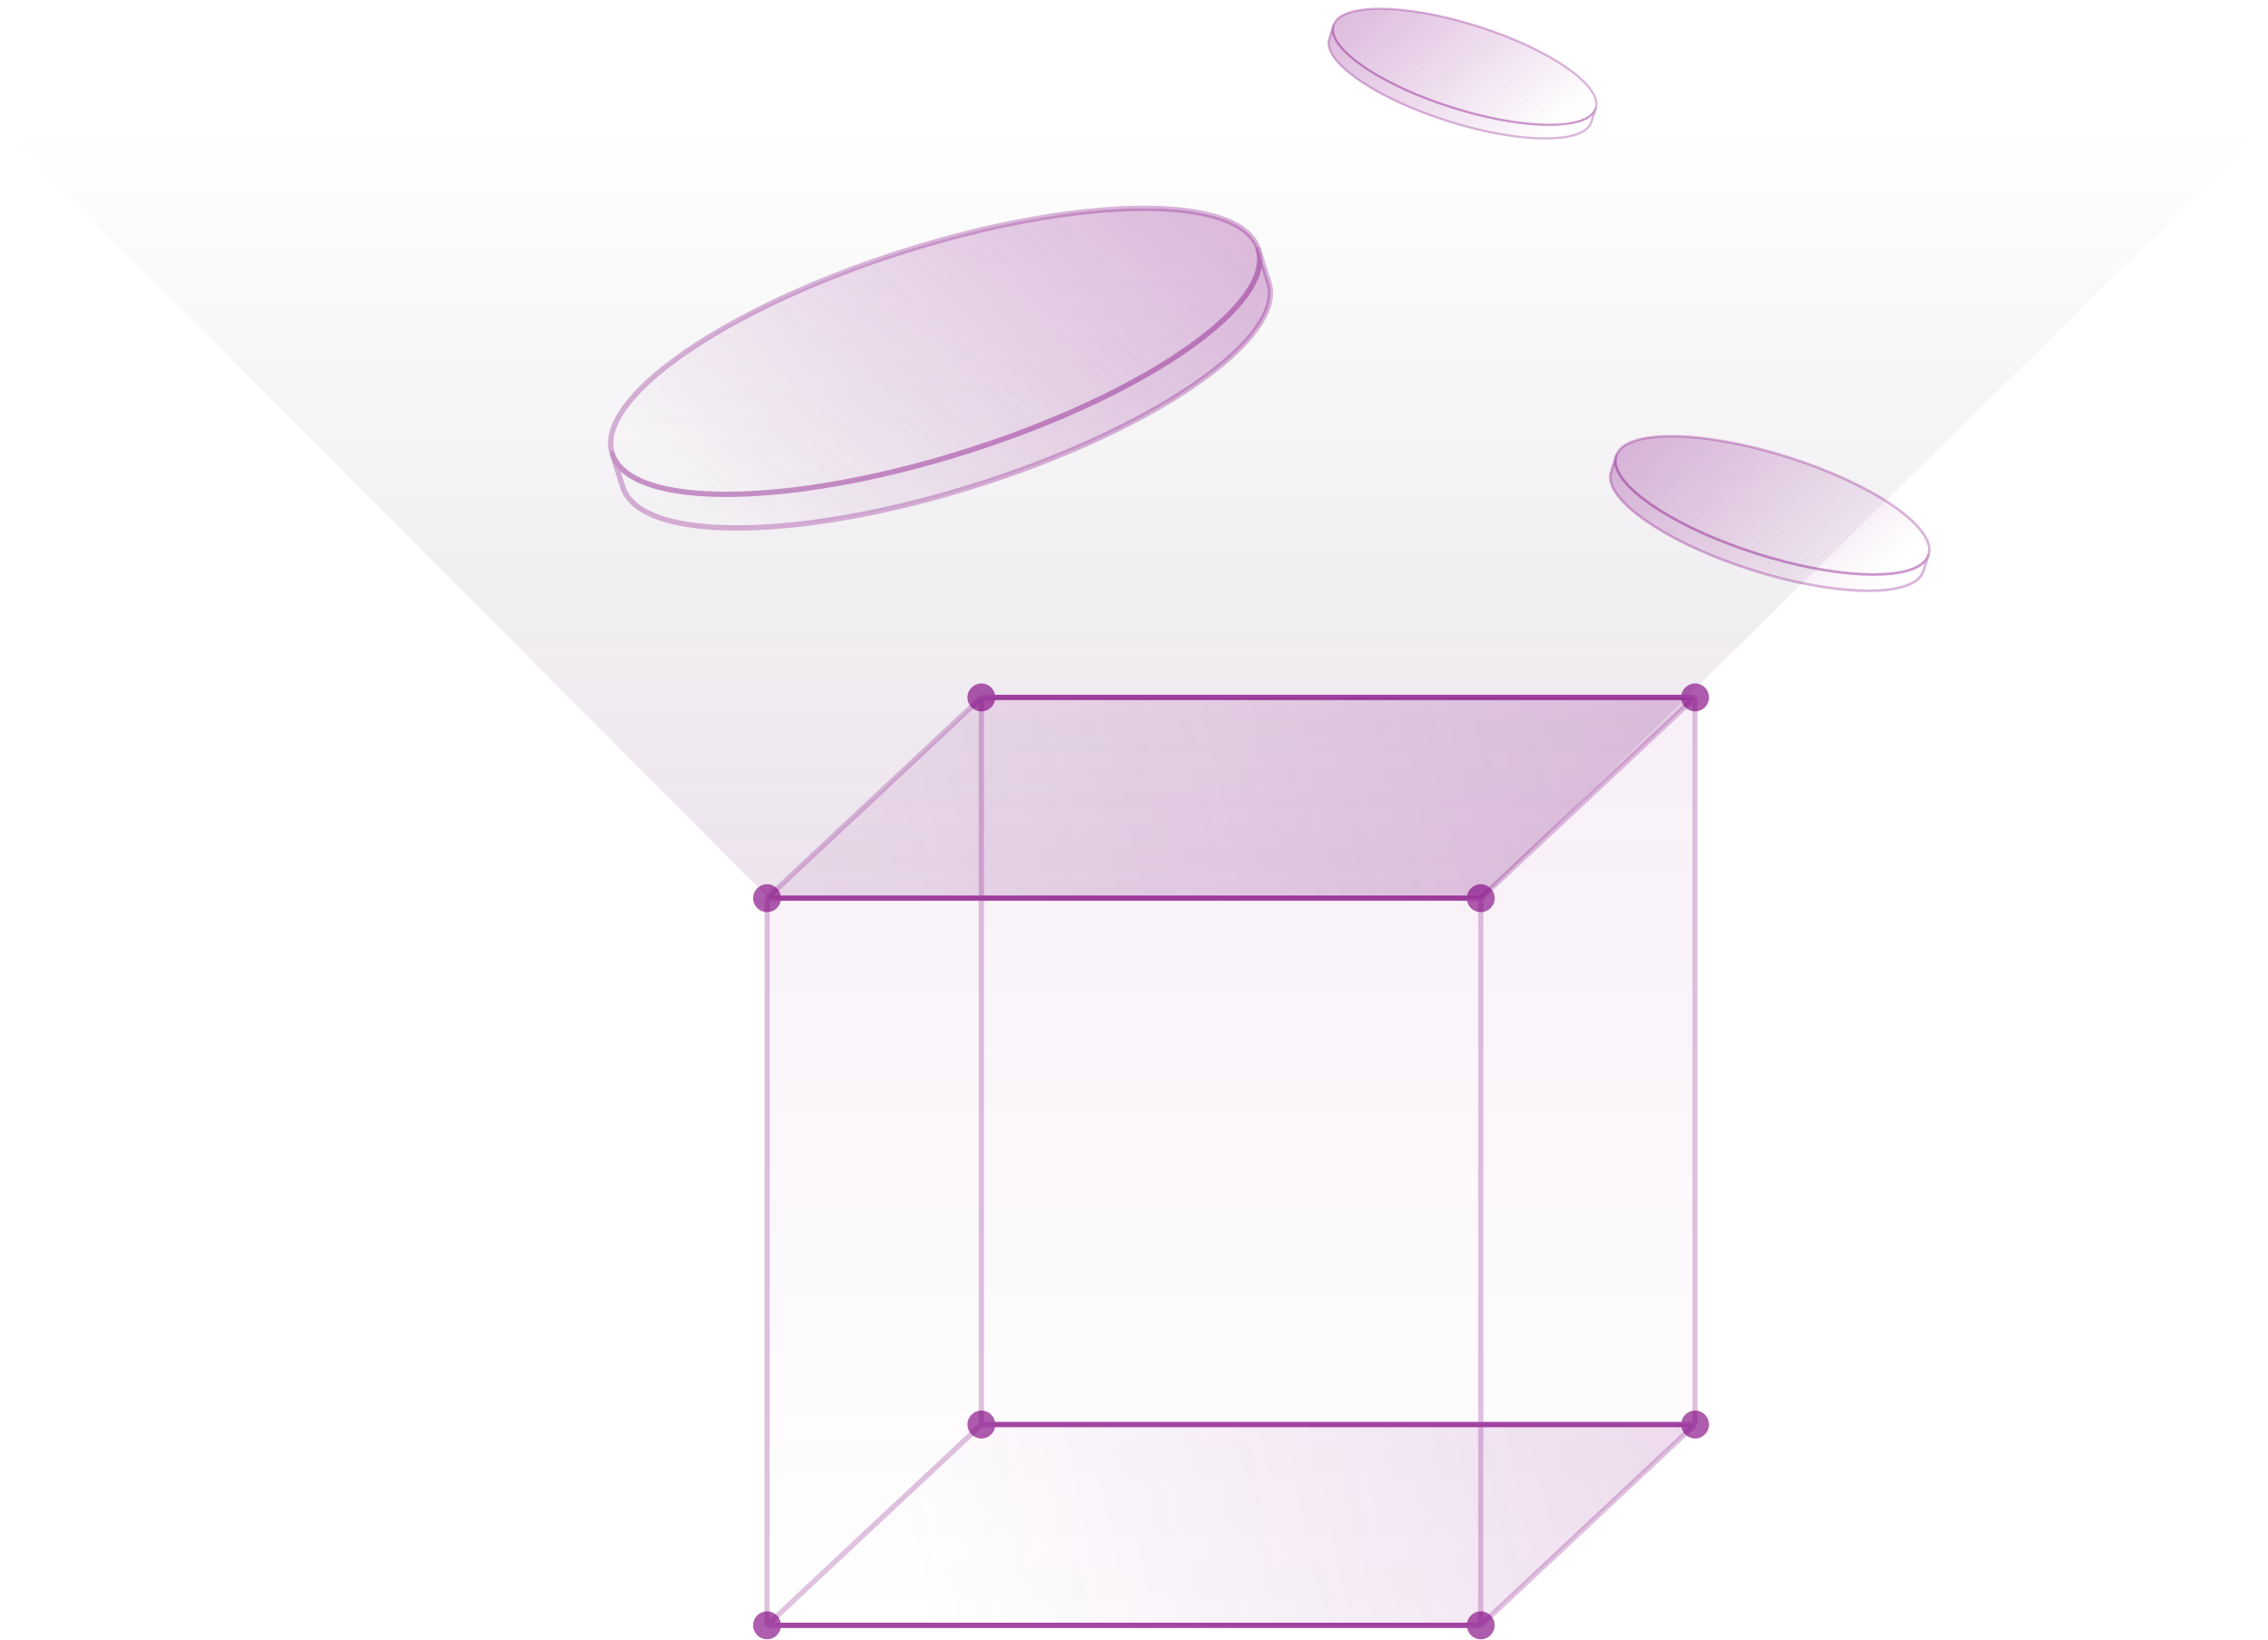 <svg width="520" height="376" viewBox="0 0 520 376" fill="none" xmlns="http://www.w3.org/2000/svg">
<path d="M339.791 206.057H176.409L0 29.105H519.457L339.791 206.057Z" fill="url(#paint0_linear_323_107)" fill-opacity="0.16"/>
<path d="M339.503 372.698L388.643 326.655V159.922L339.503 205.964V326.656V372.698Z" fill="url(#paint1_linear_323_107)" fill-opacity="0.06"/>
<path d="M225.006 326.656L175.866 372.698V205.964L225.006 159.922V205.964V326.656Z" fill="url(#paint2_linear_323_107)" fill-opacity="0.06"/>
<path d="M225.006 326.656L175.866 372.698H339.503V326.656H225.006Z" fill="url(#paint3_linear_323_107)" fill-opacity="0.06"/>
<path d="M225.006 205.965V326.657H339.503V205.965H225.006Z" fill="url(#paint4_linear_323_107)" fill-opacity="0.06"/>
<path d="M339.503 205.964L388.643 159.922H225.006V205.964H339.503Z" fill="url(#paint5_linear_323_107)" fill-opacity="0.06"/>
<path d="M388.643 326.655L339.503 372.698M388.643 326.655V159.922M388.643 326.655L339.503 326.656M339.503 372.698H175.866M339.503 372.698V326.656M388.643 159.922L339.503 205.964M388.643 159.922H225.006M339.503 326.656H225.006M339.503 326.656V205.964M175.866 372.698L225.006 326.656M175.866 372.698V205.964M225.006 326.656V205.964M175.866 205.964L225.006 159.922M175.866 205.964H225.006M225.006 205.964H339.503M225.006 205.964V159.922" stroke="purple" stroke-opacity="0.24" stroke-width="1.2" stroke-linejoin="round"/>
<path d="M225.006 326.654L175.866 372.696H339.503V326.654H225.006Z" fill="url(#paint6_linear_323_107)" fill-opacity="0.16"/>
<path d="M339.503 205.964L388.643 159.922H225.006V205.964H339.503Z" fill="url(#paint7_linear_323_107)" fill-opacity="0.16"/>
<path d="M225.006 159.922L175.866 205.964H225.006V159.922Z" fill="url(#paint8_linear_323_107)" fill-opacity="0.16"/>
<path d="M339.503 372.697L388.643 326.654L339.503 326.655V372.697Z" fill="url(#paint9_linear_323_107)" fill-opacity="0.16"/>
<path d="M221.806 326.657C221.806 328.424 223.239 329.857 225.006 329.857C226.774 329.857 228.206 328.424 228.206 326.657C228.206 324.89 226.774 323.457 225.006 323.457C223.239 323.457 221.806 324.89 221.806 326.657ZM385.443 326.657C385.443 328.424 386.876 329.857 388.643 329.857C390.411 329.857 391.843 328.424 391.843 326.657C391.843 324.89 390.411 323.457 388.643 323.457C386.876 323.457 385.443 324.89 385.443 326.657ZM225.006 327.257H388.643V326.057H225.006V327.257Z" fill="purple" fill-opacity="0.64"/>
<path d="M221.806 159.921C221.806 161.688 223.239 163.121 225.006 163.121C226.774 163.121 228.206 161.688 228.206 159.921C228.206 158.153 226.774 156.721 225.006 156.721C223.239 156.721 221.806 158.153 221.806 159.921ZM385.443 159.921C385.443 161.688 386.876 163.121 388.643 163.121C390.411 163.121 391.843 161.688 391.843 159.921C391.843 158.153 390.411 156.721 388.643 156.721C386.876 156.721 385.443 158.153 385.443 159.921ZM225.006 160.521H388.643V159.321H225.006V160.521Z" fill="purple" fill-opacity="0.64"/>
<path d="M336.303 372.698C336.303 374.465 337.736 375.898 339.503 375.898C341.271 375.898 342.703 374.465 342.703 372.698C342.703 370.931 341.271 369.498 339.503 369.498C337.736 369.498 336.303 370.931 336.303 372.698ZM172.666 372.698C172.666 374.465 174.099 375.898 175.866 375.898C177.634 375.898 179.066 374.465 179.066 372.698C179.066 370.931 177.634 369.498 175.866 369.498C174.099 369.498 172.666 370.931 172.666 372.698ZM339.503 372.098H175.866V373.298H339.503V372.098Z" fill="purple" fill-opacity="0.64"/>
<path d="M336.303 205.962C336.303 207.729 337.736 209.162 339.503 209.162C341.271 209.162 342.703 207.729 342.703 205.962C342.703 204.194 341.271 202.762 339.503 202.762C337.736 202.762 336.303 204.194 336.303 205.962ZM172.666 205.962C172.666 207.729 174.099 209.162 175.866 209.162C177.634 209.162 179.066 207.729 179.066 205.962C179.066 204.194 177.634 202.762 175.866 202.762C174.099 202.762 172.666 204.194 172.666 205.962ZM339.503 205.362H175.866V206.562H339.503V205.362Z" fill="purple" fill-opacity="0.64"/>
<g filter="url(#filter0_f_323_107)">
<path d="M442.167 127.227C444.106 121.107 429.642 111.066 409.862 104.801C390.082 98.535 372.475 98.418 370.536 104.538L369.356 108.266C369.16 108.883 369.131 109.541 369.258 110.23C370.39 116.374 383.876 125.059 401.661 130.693C419.445 136.326 435.473 136.989 439.935 132.617C440.436 132.127 440.791 131.573 440.987 130.955L442.167 127.227Z" fill="url(#paint10_linear_323_107)" fill-opacity="0.16"/>
<path d="M370.536 104.538C372.475 98.418 390.082 98.535 409.862 104.801C429.642 111.066 444.106 121.107 442.167 127.227M370.536 104.538C370.341 105.156 370.312 105.813 370.439 106.503C370.443 106.522 370.447 106.542 370.45 106.562C371.657 112.702 385.114 121.35 402.842 126.965C420.569 132.58 436.551 133.257 441.073 128.931C441.087 128.918 441.101 128.904 441.116 128.89C441.617 128.399 441.972 127.845 442.167 127.227M370.536 104.538L369.356 108.266C369.16 108.883 369.131 109.541 369.258 110.23C370.39 116.374 383.876 125.059 401.661 130.693C419.445 136.326 435.473 136.989 439.935 132.617C440.436 132.127 440.791 131.573 440.987 130.955L442.167 127.227" stroke="purple" stroke-opacity="0.16" stroke-width="0.588" stroke-linejoin="round"/>
<path d="M441.116 128.889C441.616 128.398 441.972 127.844 442.167 127.226L440.986 130.954C440.791 131.572 440.436 132.126 439.935 132.616C435.473 136.988 419.445 136.325 401.661 130.691C383.876 125.058 370.39 116.373 369.258 110.229C369.131 109.54 369.16 108.882 369.356 108.265L370.536 104.537C370.341 105.155 370.312 105.812 370.439 106.502C370.443 106.521 370.446 106.541 370.45 106.561C371.657 112.701 385.114 121.349 402.841 126.964C420.569 132.579 436.551 133.256 441.073 128.93C441.087 128.917 441.101 128.903 441.116 128.889Z" fill="url(#paint11_linear_323_107)" fill-opacity="0.16" stroke="purple" stroke-opacity="0.16" stroke-width="0.588" stroke-linejoin="round"/>
<path d="M409.862 104.801C429.642 111.066 444.106 121.107 442.167 127.227C441.972 127.845 441.617 128.399 441.116 128.89C441.101 128.904 441.087 128.918 441.073 128.931C436.551 133.257 420.569 132.58 402.842 126.965C385.114 121.35 371.657 112.702 370.45 106.562C370.447 106.542 370.443 106.522 370.439 106.503C370.312 105.813 370.341 105.156 370.536 104.538C372.475 98.418 390.082 98.535 409.862 104.801Z" fill="url(#paint12_linear_323_107)" fill-opacity="0.16" stroke="purple" stroke-opacity="0.16" stroke-width="0.588" stroke-linejoin="round"/>
</g>
<g filter="url(#filter1_f_323_107)">
<path d="M365.861 24.835C367.488 19.698 355.347 11.269 338.743 6.01C322.139 0.751 307.36 0.652 305.733 5.79L304.742 8.919C304.577 9.437 304.553 9.989 304.66 10.568C305.61 15.725 316.931 23.015 331.859 27.744C346.787 32.473 360.241 33.03 363.987 29.36C364.407 28.948 364.705 28.483 364.869 27.964L365.861 24.835Z" fill="url(#paint13_linear_323_107)" fill-opacity="0.16"/>
<path d="M305.733 5.79C307.36 0.652 322.139 0.751 338.743 6.01C355.347 11.269 367.488 19.698 365.861 24.835M305.733 5.79C305.569 6.308 305.545 6.86 305.651 7.439C305.654 7.455 305.657 7.472 305.661 7.488C306.673 12.643 317.969 19.902 332.85 24.615C347.731 29.329 361.146 29.897 364.942 26.266C364.954 26.254 364.966 26.243 364.978 26.231C365.398 25.819 365.696 25.354 365.861 24.835M305.733 5.79L304.742 8.919C304.577 9.437 304.553 9.989 304.66 10.568C305.61 15.725 316.931 23.015 331.859 27.744C346.787 32.473 360.241 33.03 363.987 29.36C364.407 28.948 364.705 28.483 364.869 27.964L365.861 24.835" stroke="purple" stroke-opacity="0.16" stroke-width="0.493" stroke-linejoin="round"/>
<path d="M364.977 26.23C365.398 25.818 365.696 25.353 365.86 24.835L364.869 27.964C364.705 28.482 364.407 28.947 363.986 29.359C360.24 33.029 346.787 32.472 331.859 27.743C316.93 23.015 305.609 15.724 304.66 10.567C304.553 9.988 304.577 9.436 304.741 8.918L305.732 5.789C305.568 6.307 305.544 6.859 305.651 7.438C305.654 7.455 305.657 7.471 305.66 7.488C306.673 12.642 317.969 19.901 332.85 24.614C347.73 29.328 361.146 29.896 364.941 26.265C364.953 26.254 364.965 26.242 364.977 26.23Z" fill="url(#paint14_linear_323_107)" fill-opacity="0.16" stroke="purple" stroke-opacity="0.16" stroke-width="0.493" stroke-linejoin="round"/>
<path d="M338.743 6.01C355.347 11.269 367.488 19.698 365.861 24.835C365.696 25.354 365.398 25.819 364.978 26.231C364.966 26.243 364.954 26.254 364.942 26.266C361.146 29.897 347.731 29.329 332.85 24.615C317.969 19.902 306.673 12.643 305.661 7.488C305.657 7.472 305.654 7.455 305.651 7.439C305.545 6.86 305.569 6.308 305.733 5.79C307.36 0.652 322.139 0.751 338.743 6.01Z" fill="url(#paint15_linear_323_107)" fill-opacity="0.16" stroke="purple" stroke-opacity="0.16" stroke-width="0.493" stroke-linejoin="round"/>
</g>
<path d="M140.37 104.02C136.362 91.365 166.266 70.605 207.164 57.65C248.061 44.696 284.465 44.453 288.473 57.107L290.915 64.815C291.319 66.091 291.378 67.451 291.116 68.876C288.776 81.579 260.892 99.537 224.121 111.184C187.35 122.831 154.212 124.203 144.986 115.164C143.95 114.149 143.216 113.004 142.811 111.727L140.37 104.02Z" fill="url(#paint16_linear_323_107)" fill-opacity="0.16"/>
<path d="M288.473 57.107C284.465 44.453 248.061 44.696 207.164 57.65C166.266 70.605 136.362 91.365 140.37 104.02M288.473 57.107C288.878 58.384 288.937 59.744 288.674 61.169C288.667 61.21 288.659 61.251 288.651 61.291C286.156 73.987 258.333 91.867 221.68 103.477C185.026 115.087 151.983 116.487 142.633 107.543C142.603 107.514 142.574 107.485 142.544 107.456C141.509 106.442 140.775 105.296 140.37 104.02M288.473 57.107L290.915 64.815C291.319 66.091 291.378 67.451 291.116 68.876C288.776 81.579 260.892 99.537 224.121 111.184C187.35 122.831 154.212 124.203 144.986 115.164C143.95 114.149 143.216 113.004 142.811 111.727L140.37 104.02" stroke="purple" stroke-opacity="0.16" stroke-width="1.215" stroke-linejoin="round"/>
<path d="M142.544 107.456C141.509 106.442 140.775 105.296 140.37 104.019L142.811 111.726C143.216 113.003 143.95 114.149 144.986 115.163C154.212 124.203 187.35 122.831 224.121 111.184C260.892 99.536 288.776 81.579 291.116 68.876C291.378 67.451 291.319 66.091 290.915 64.814L288.473 57.107C288.878 58.384 288.937 59.743 288.674 61.169C288.667 61.21 288.659 61.25 288.651 61.291C286.157 73.987 258.333 91.866 221.68 103.476C185.026 115.087 151.983 116.487 142.634 107.543C142.604 107.514 142.574 107.485 142.544 107.456Z" fill="url(#paint17_linear_323_107)" fill-opacity="0.16" stroke="purple" stroke-opacity="0.16" stroke-width="1.215" stroke-linejoin="round"/>
<path d="M207.164 57.65C166.266 70.605 136.362 91.365 140.37 104.02C140.775 105.296 141.509 106.442 142.544 107.456C142.574 107.485 142.603 107.514 142.633 107.543C151.983 116.487 185.026 115.087 221.68 103.477C258.333 91.867 286.156 73.987 288.651 61.291C288.659 61.251 288.667 61.21 288.674 61.169C288.937 59.744 288.878 58.384 288.473 57.107C284.465 44.453 248.061 44.696 207.164 57.65Z" fill="url(#paint18_linear_323_107)" fill-opacity="0.16" stroke="purple" stroke-opacity="0.16" stroke-width="1.215" stroke-linejoin="round"/>
<defs>
<filter id="filter0_f_323_107" x="368.236" y="99.079" width="75.051" height="37.336" filterUnits="userSpaceOnUse" color-interpolation-filters="sRGB">
<feFlood flood-opacity="0" result="BackgroundImageFix"/>
<feBlend mode="normal" in="SourceGraphic" in2="BackgroundImageFix" result="shape"/>
<feGaussianBlur stdDeviation="0.326" result="effect1_foregroundBlur_323_107"/>
</filter>
<filter id="filter1_f_323_107" x="303.046" y="0.451" width="64.511" height="32.852" filterUnits="userSpaceOnUse" color-interpolation-filters="sRGB">
<feFlood flood-opacity="0" result="BackgroundImageFix"/>
<feBlend mode="normal" in="SourceGraphic" in2="BackgroundImageFix" result="shape"/>
<feGaussianBlur stdDeviation="0.651" result="effect1_foregroundBlur_323_107"/>
</filter>
<linearGradient id="paint0_linear_323_107" x1="259.729" y1="29.573" x2="259.729" y2="285.073" gradientUnits="userSpaceOnUse">
<stop stop-color="#030D0C" stop-opacity="0"/>
<stop offset="1" stop-color="purple"/>
</linearGradient>
<linearGradient id="paint1_linear_323_107" x1="282.255" y1="159.922" x2="282.255" y2="372.698" gradientUnits="userSpaceOnUse">
<stop stop-color="purple"/>
<stop offset="1" stop-color="purple" stop-opacity="0"/>
</linearGradient>
<linearGradient id="paint2_linear_323_107" x1="282.255" y1="159.922" x2="282.255" y2="372.698" gradientUnits="userSpaceOnUse">
<stop stop-color="purple"/>
<stop offset="1" stop-color="purple" stop-opacity="0"/>
</linearGradient>
<linearGradient id="paint3_linear_323_107" x1="282.255" y1="159.922" x2="282.255" y2="372.698" gradientUnits="userSpaceOnUse">
<stop stop-color="purple"/>
<stop offset="1" stop-color="purple" stop-opacity="0"/>
</linearGradient>
<linearGradient id="paint4_linear_323_107" x1="282.255" y1="159.923" x2="282.255" y2="372.699" gradientUnits="userSpaceOnUse">
<stop stop-color="purple"/>
<stop offset="1" stop-color="purple" stop-opacity="0"/>
</linearGradient>
<linearGradient id="paint5_linear_323_107" x1="282.255" y1="159.922" x2="282.255" y2="372.698" gradientUnits="userSpaceOnUse">
<stop stop-color="purple"/>
<stop offset="1" stop-color="purple" stop-opacity="0"/>
</linearGradient>
<linearGradient id="paint6_linear_323_107" x1="394.614" y1="159.92" x2="175.866" y2="207.143" gradientUnits="userSpaceOnUse">
<stop stop-color="purple"/>
<stop offset="1" stop-color="purple" stop-opacity="0"/>
</linearGradient>
<linearGradient id="paint7_linear_323_107" x1="394.614" y1="159.922" x2="175.866" y2="207.145" gradientUnits="userSpaceOnUse">
<stop stop-color="purple"/>
<stop offset="1" stop-color="purple" stop-opacity="0"/>
</linearGradient>
<linearGradient id="paint8_linear_323_107" x1="394.614" y1="159.922" x2="175.866" y2="207.145" gradientUnits="userSpaceOnUse">
<stop stop-color="purple"/>
<stop offset="1" stop-color="purple" stop-opacity="0"/>
</linearGradient>
<linearGradient id="paint9_linear_323_107" x1="394.614" y1="159.921" x2="175.866" y2="207.144" gradientUnits="userSpaceOnUse">
<stop stop-color="purple"/>
<stop offset="1" stop-color="purple" stop-opacity="0"/>
</linearGradient>
<linearGradient id="paint10_linear_323_107" x1="372.037" y1="92.819" x2="418.099" y2="144.743" gradientUnits="userSpaceOnUse">
<stop stop-color="purple"/>
<stop offset="1" stop-color="purple" stop-opacity="0"/>
</linearGradient>
<linearGradient id="paint11_linear_323_107" x1="368.526" y1="103.9" x2="393.204" y2="154.08" gradientUnits="userSpaceOnUse">
<stop stop-color="purple"/>
<stop offset="1" stop-color="purple" stop-opacity="0"/>
</linearGradient>
<linearGradient id="paint12_linear_323_107" x1="372.037" y1="92.819" x2="412.42" y2="145.407" gradientUnits="userSpaceOnUse">
<stop stop-color="purple"/>
<stop offset="1" stop-color="purple" stop-opacity="0"/>
</linearGradient>
<linearGradient id="paint13_linear_323_107" x1="306.992" y1="-4.047" x2="345.657" y2="39.538" gradientUnits="userSpaceOnUse">
<stop stop-color="purple"/>
<stop offset="1" stop-color="purple" stop-opacity="0"/>
</linearGradient>
<linearGradient id="paint14_linear_323_107" x1="304.045" y1="5.255" x2="324.759" y2="47.376" gradientUnits="userSpaceOnUse">
<stop stop-color="purple"/>
<stop offset="1" stop-color="purple" stop-opacity="0"/>
</linearGradient>
<linearGradient id="paint15_linear_323_107" x1="306.992" y1="-4.047" x2="340.89" y2="40.096" gradientUnits="userSpaceOnUse">
<stop stop-color="purple"/>
<stop offset="1" stop-color="purple" stop-opacity="0"/>
</linearGradient>
<linearGradient id="paint16_linear_323_107" x1="285.371" y1="32.878" x2="190.134" y2="140.234" gradientUnits="userSpaceOnUse">
<stop stop-color="purple"/>
<stop offset="1" stop-color="purple" stop-opacity="0"/>
</linearGradient>
<linearGradient id="paint17_linear_323_107" x1="292.629" y1="55.791" x2="241.607" y2="159.542" gradientUnits="userSpaceOnUse">
<stop stop-color="purple"/>
<stop offset="1" stop-color="purple" stop-opacity="0"/>
</linearGradient>
<linearGradient id="paint18_linear_323_107" x1="285.371" y1="32.878" x2="201.876" y2="141.608" gradientUnits="userSpaceOnUse">
<stop stop-color="purple"/>
<stop offset="1" stop-color="purple" stop-opacity="0"/>
</linearGradient>
</defs>
</svg>
